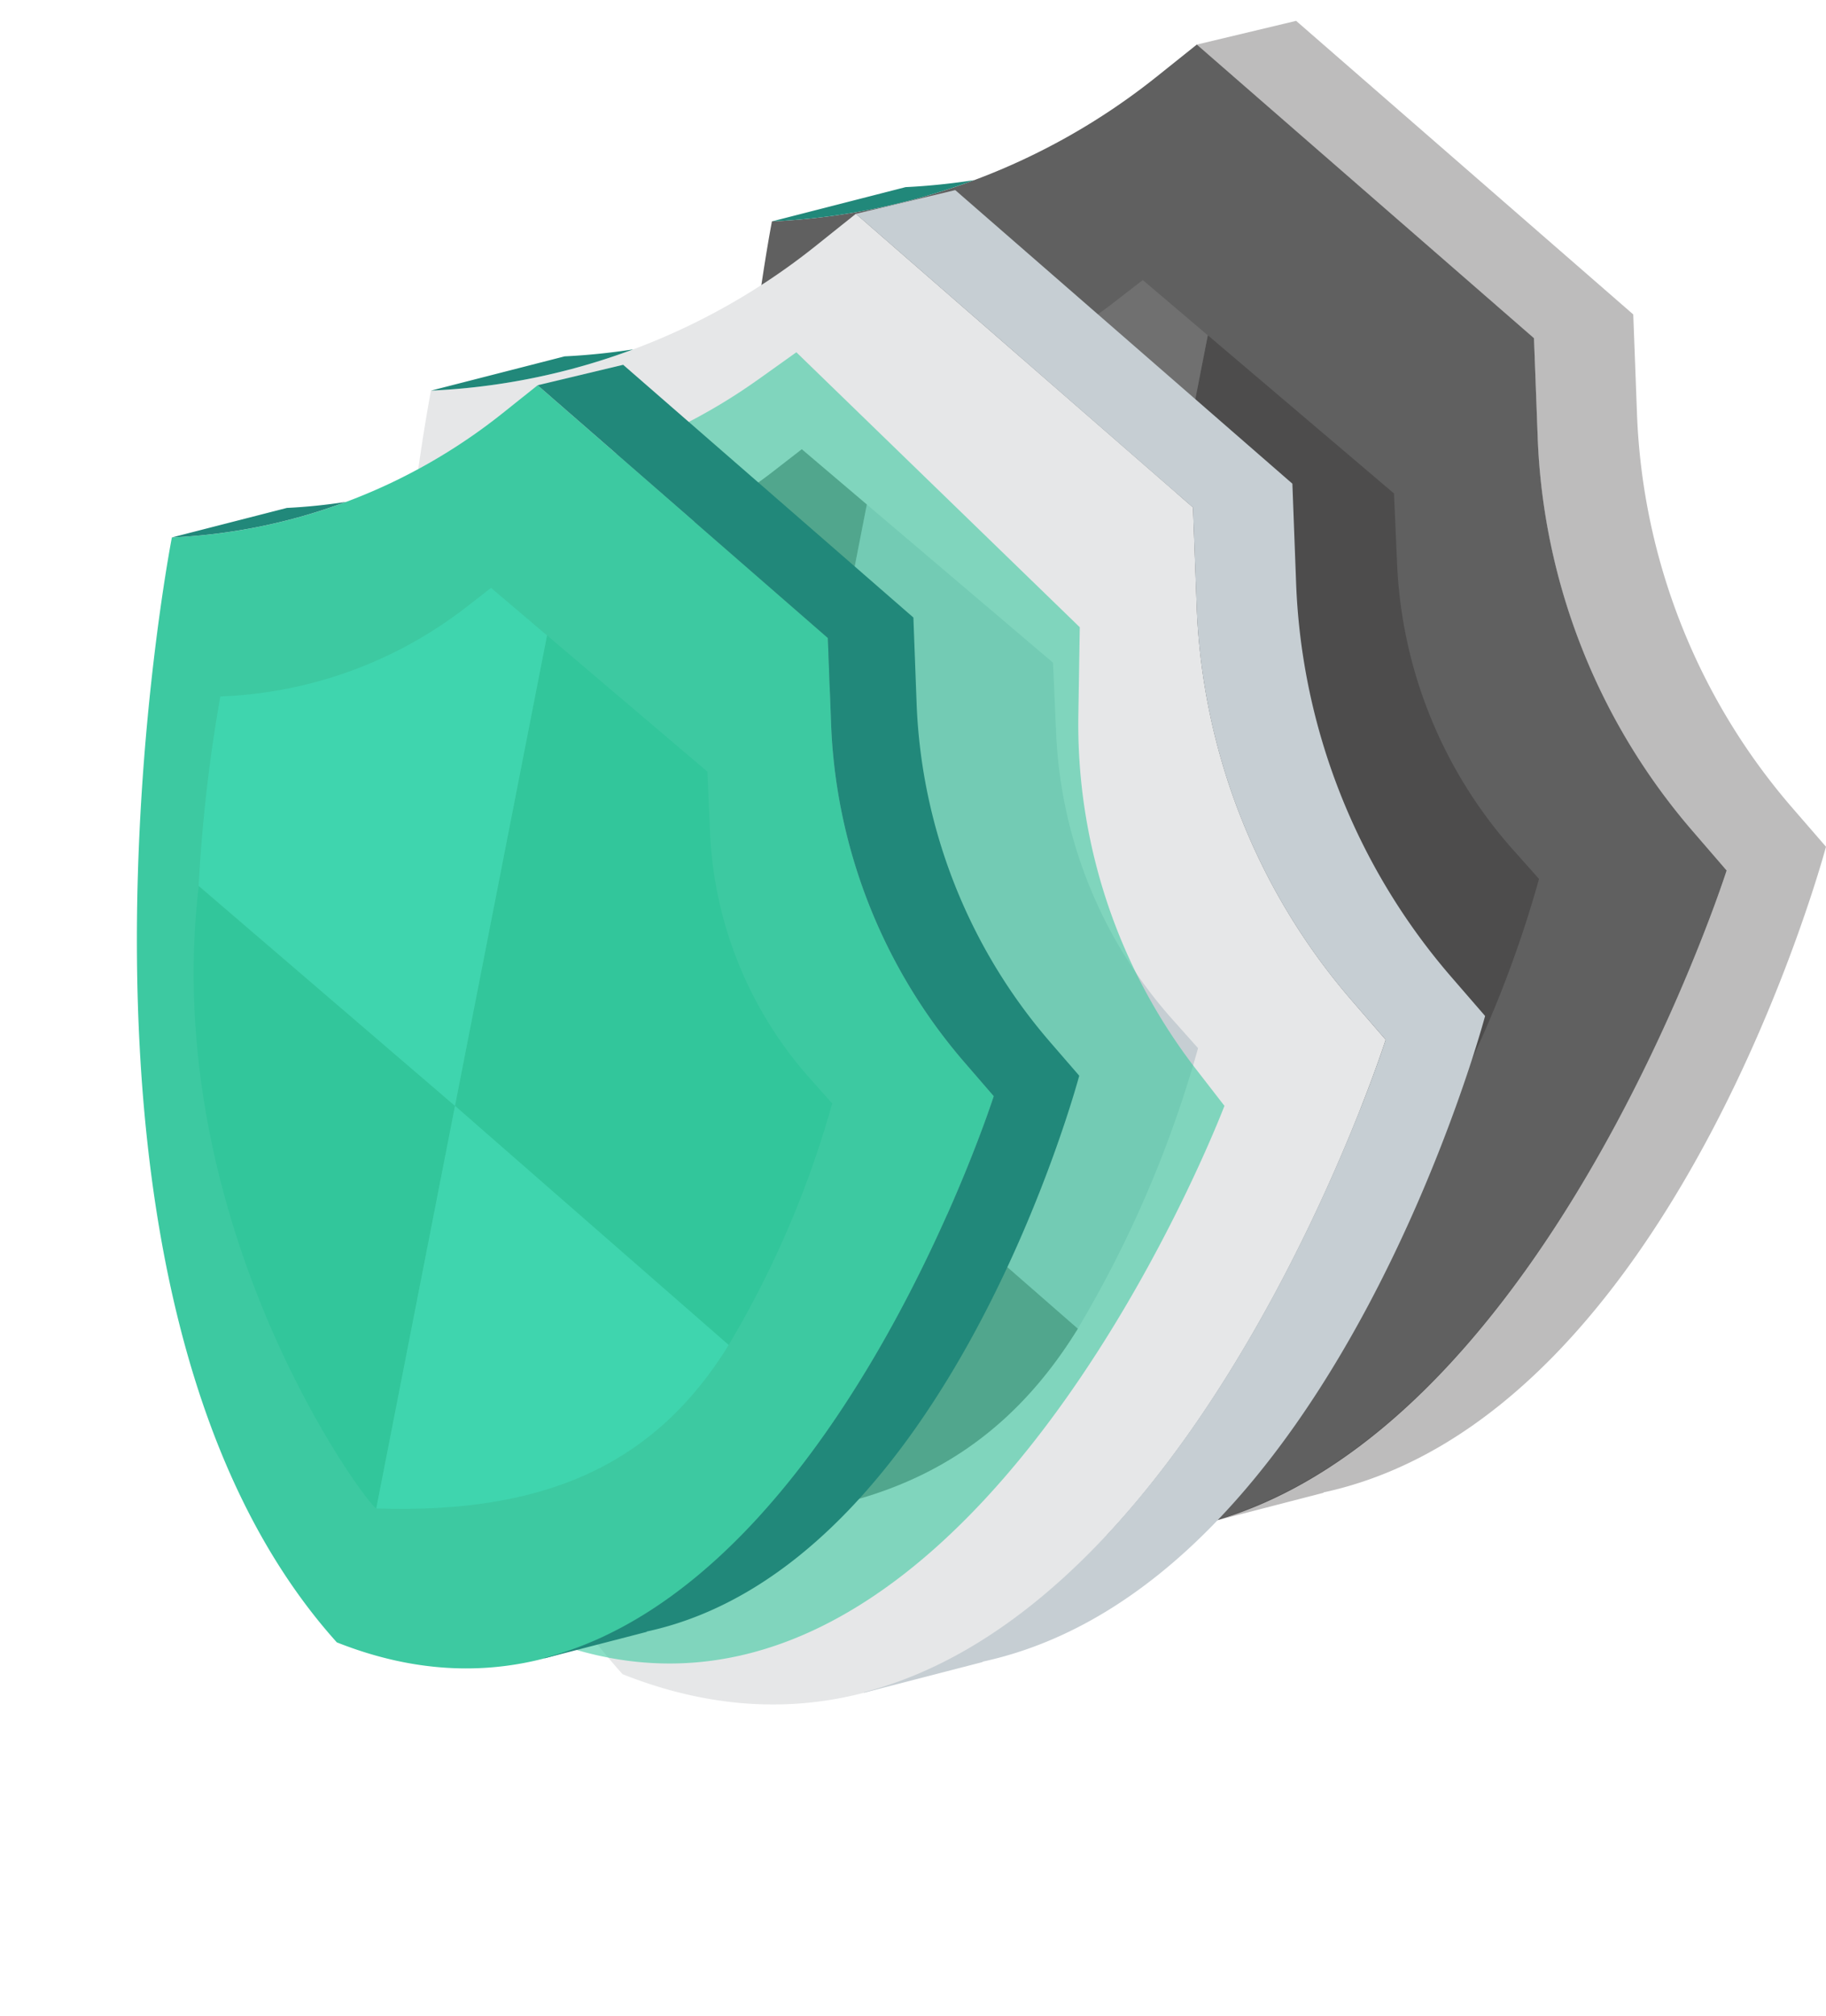 <svg xmlns="http://www.w3.org/2000/svg" width="140.397" height="154.926" viewBox="0 0 140.397 154.926">
  <g id="security" transform="translate(273.078 -338.089)">
    <g id="组_251" data-name="组 251" transform="translate(-216.849 339.692)">
      <path id="路径_4441" data-name="路径 4441" d="M-159.607,404.221s-20.426,63.927-58.671,48.765c-27.955-31.086-14.734-98.652-14.734-98.652h0a51.053,51.053,0,0,0,29.54-11.09l3.128-2.5,25.922,22.566.287,7.645A49.058,49.058,0,0,0-162.2,401.221Z" transform="translate(236.136 -338.922)" fill="#606060"/>
      <path id="路径_4442" data-name="路径 4442" d="M-211.493,353.656l14.32,12.164.244,5.528a35.318,35.318,0,0,0,8.969,21.92l1.938,2.178a88.747,88.747,0,0,1-9.372,21.768l-24.318-21.554Z" transform="translate(248.126 -329.497)" fill="#231f20" opacity="0.3"/>
      <path id="路径_4443" data-name="路径 4443" d="M-209.861,386.214l-7.033,35.945c-.858-.33-19.41-25.206-15.863-55.562Z" transform="translate(238.274 -320.049)" fill="#231f20" opacity="0.3"/>
      <path id="路径_4444" data-name="路径 4444" d="M-223.778,413.88l7.033-35.945,24.448,21.35C-198.89,409.97-208.7,414.383-223.778,413.88Z" transform="translate(245.158 -311.771)" fill="#707070"/>
      <path id="路径_4445" data-name="路径 4445" d="M-231.012,360.9a38.079,38.079,0,0,0,21.87-7.9l2.313-1.792,5,4.246-8.22,42.005L-232.946,377.8A139.272,139.272,0,0,1-231.012,360.9Z" transform="translate(238.465 -331.288)" fill="#707070"/>
      <g id="组_250" data-name="组 250" transform="translate(3.124)">
        <path id="路径_4446" data-name="路径 4446" d="M-234.33,349.939l10.275-2.633a50.1,50.1,0,0,0,5.277-.54A51.041,51.041,0,0,1-234.33,349.939Z" transform="translate(234.33 -334.527)" fill="#21887a"/>
        <path id="路径_4447" data-name="路径 4447" d="M-174.711,404.991l-2.6-3a49.05,49.05,0,0,1-11.933-30.263l-.287-7.645-25.922-22.566,7.64-1.825,25.922,22.564.287,7.647a49.048,49.048,0,0,0,11.931,30.263l2.6,3s-11.633,43.791-38.635,49.624v.029l-9.111,2.356-.01-.033C-188.576,448.311-174.711,404.991-174.711,404.991Z" transform="translate(248.116 -339.692)" fill="#231f20" opacity="0.3"/>
      </g>
    </g>
    <g id="组_253" data-name="组 253" transform="translate(-243.065 352.699)">
      <path id="路径_4448" data-name="路径 4448" d="M-174.76,411.739s-20.426,63.927-58.671,48.765c-27.955-31.086-14.734-98.652-14.734-98.652h0a51.053,51.053,0,0,0,29.54-11.09l3.128-2.5,25.922,22.566.287,7.645a49.054,49.054,0,0,0,11.931,30.263Z" transform="translate(251.289 -346.44)" fill="#e6e7e8"/>
      <path id="路径_4449" data-name="路径 4449" d="M-226.646,361.174l14.32,12.164.244,5.528a35.326,35.326,0,0,0,8.967,21.92l1.939,2.178a88.747,88.747,0,0,1-9.372,21.768l-24.318-21.554Z" transform="translate(263.279 -337.015)" fill="#c6ced3"/>
      <path id="路径_4450" data-name="路径 4450" d="M-225.014,393.732l-7.033,35.945c-.858-.33-19.41-25.206-15.863-55.562Z" transform="translate(253.427 -327.567)" fill="#c6ced3"/>
      <path id="路径_4451" data-name="路径 4451" d="M-238.931,421.4l7.033-35.945L-207.45,406.8C-214.043,417.488-223.853,421.9-238.931,421.4Z" transform="translate(260.311 -319.289)" fill="#707070"/>
      <path id="路径_4452" data-name="路径 4452" d="M-246.165,368.414a38.079,38.079,0,0,0,21.87-7.9l2.313-1.792,5,4.246-8.22,42.005L-248.1,385.315A139.276,139.276,0,0,1-246.165,368.414Z" transform="translate(253.618 -338.806)" fill="#707070"/>
      <g id="组_252" data-name="组 252" transform="translate(3.124)">
        <path id="路径_4453" data-name="路径 4453" d="M-249.483,357.457l10.275-2.633a50.117,50.117,0,0,0,5.277-.54A51.041,51.041,0,0,1-249.483,357.457Z" transform="translate(249.483 -342.045)" fill="#21887a"/>
        <path id="路径_4454" data-name="路径 4454" d="M-189.864,412.509l-2.6-3a49.046,49.046,0,0,1-11.933-30.263l-.287-7.645L-230.6,349.035l7.64-1.825,25.922,22.564.287,7.647a49.048,49.048,0,0,0,11.931,30.263l2.6,3s-11.633,43.791-38.635,49.625v.029l-9.111,2.356-.01-.033C-203.729,455.829-189.864,412.509-189.864,412.509Z" transform="translate(263.269 -347.21)" fill="#c6ced3"/>
      </g>
    </g>
    <path id="路径_4455" data-name="路径 4455" d="M-185.918,412.332s-21.05,55.412-54.062,40.223c-23.178-28.744-8.311-87.708-8.311-87.708h0a45.085,45.085,0,0,0,26.58-8.379l2.879-2.054,21.791,21.133-.109,6.756a43.325,43.325,0,0,0,9.085,27.258Z" transform="translate(6.984 10.749)" fill="#3dc9a1" opacity="0.6"/>
    <g id="组_255" data-name="组 255" transform="translate(-262.552 366.126)">
      <path id="路径_4456" data-name="路径 4456" d="M-196.675,410.519s-17.581,55.029-50.505,41.978c-24.064-26.76-12.683-84.92-12.683-84.92h0a43.939,43.939,0,0,0,25.429-9.548l2.694-2.149,22.313,19.426.247,6.581a42.219,42.219,0,0,0,10.27,26.05Z" transform="translate(262.552 -354.308)" fill="#3dc9a1"/>
      <path id="路径_4457" data-name="路径 4457" d="M-241.339,366.991l12.327,10.472.209,4.76a30.407,30.407,0,0,0,7.72,18.868l1.668,1.875a76.332,76.332,0,0,1-8.066,18.737l-20.934-18.554Z" transform="translate(272.874 -346.195)" fill="#32c69b"/>
      <path id="路径_4458" data-name="路径 4458" d="M-239.934,395.018l-6.054,30.941c-.739-.284-16.708-21.7-13.656-47.829Z" transform="translate(264.393 -338.063)" fill="#32c69b"/>
      <path id="路径_4459" data-name="路径 4459" d="M-251.914,418.832l6.054-30.941,21.045,18.379C-230.49,415.467-238.935,419.266-251.914,418.832Z" transform="translate(270.319 -330.936)" fill="#3fd5ae"/>
      <path id="路径_4460" data-name="路径 4460" d="M-258.142,373.225a32.788,32.788,0,0,0,18.827-6.8l1.99-1.543,4.3,3.654-7.076,36.159-19.708-16.919A119.861,119.861,0,0,1-258.142,373.225Z" transform="translate(264.557 -347.737)" fill="#3fd5ae"/>
      <g id="组_254" data-name="组 254" transform="translate(2.689)">
        <path id="路径_4461" data-name="路径 4461" d="M-261,363.793l8.846-2.268a43.609,43.609,0,0,0,4.542-.464A43.964,43.964,0,0,1-261,363.793Z" transform="translate(260.998 -350.525)" fill="#21887a"/>
        <path id="路径_4462" data-name="路径 4462" d="M-209.677,411.182l-2.235-2.583a42.219,42.219,0,0,1-10.27-26.05l-.247-6.581-22.313-19.426,6.574-1.571,22.315,19.424.247,6.581a42.219,42.219,0,0,0,10.27,26.052l2.235,2.581s-10.014,37.7-33.256,42.718v.026l-7.843,2.028-.01-.028C-221.612,448.473-209.677,411.182-209.677,411.182Z" transform="translate(272.866 -354.971)" fill="#21887a"/>
      </g>
    </g>
  </g>
</svg>
